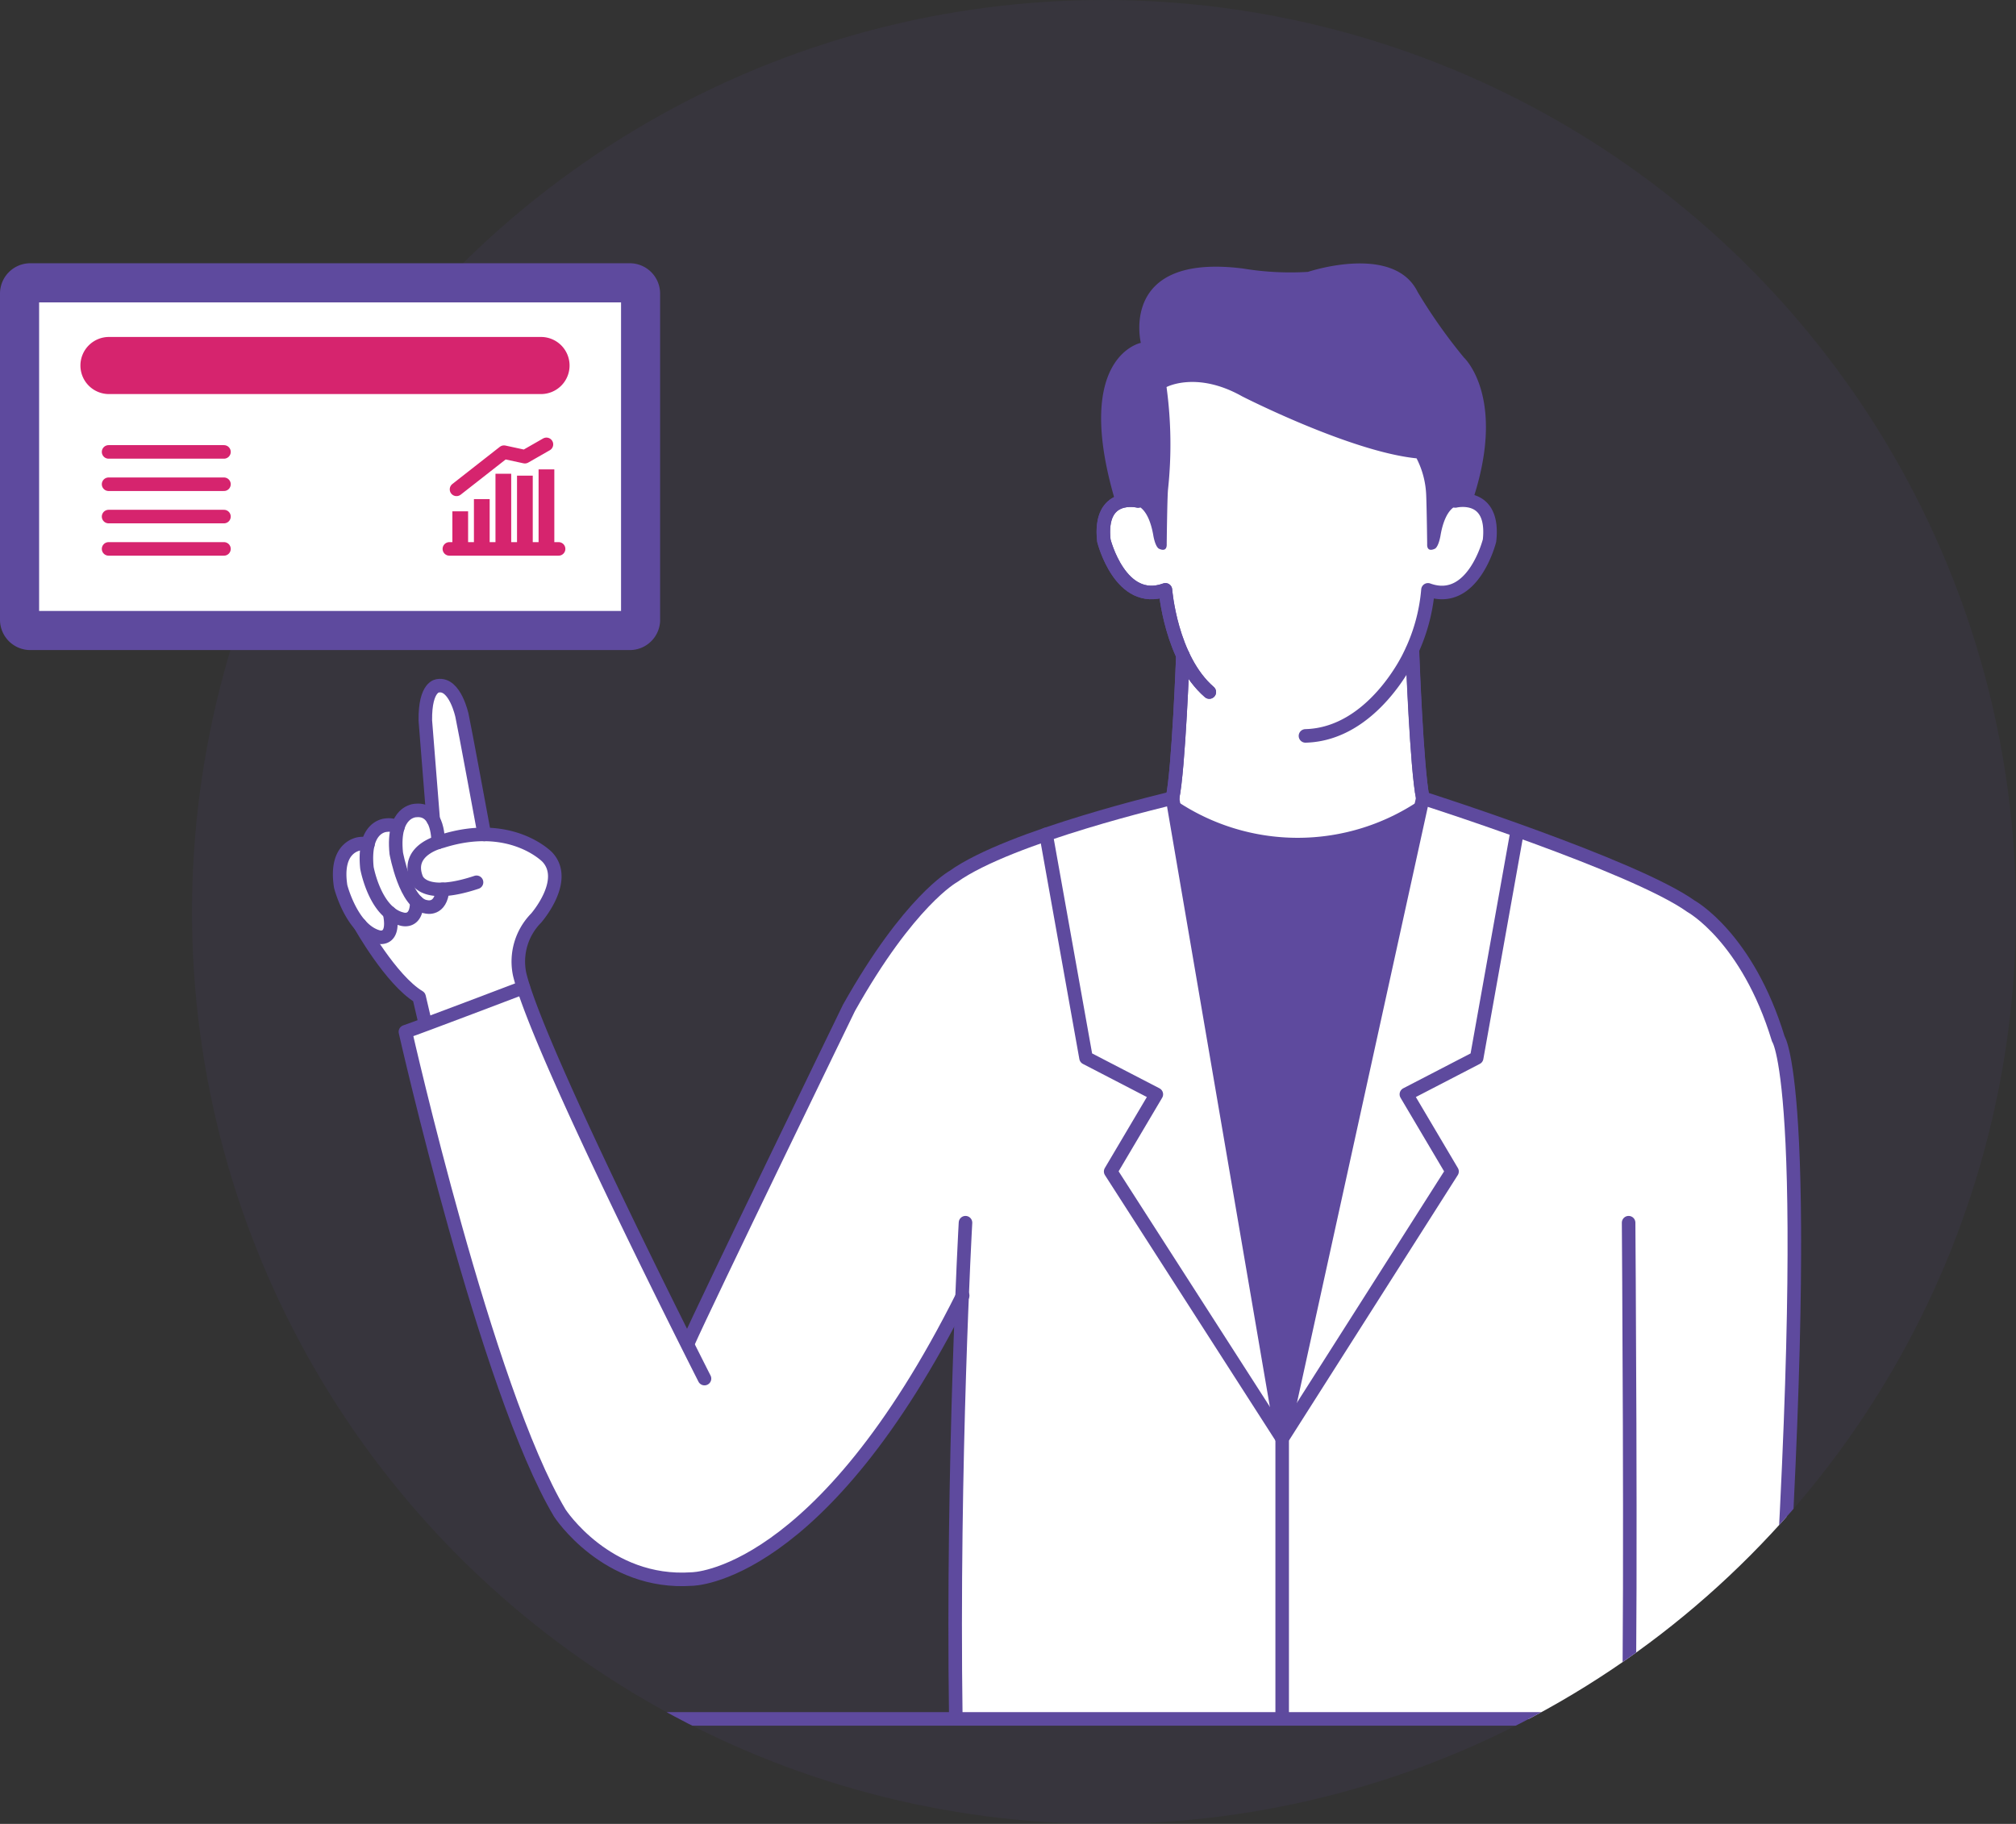 <svg id="image_1" xmlns="http://www.w3.org/2000/svg" xmlns:xlink="http://www.w3.org/1999/xlink" width="223.253" height="201.988" viewBox="0 0 223.253 201.988">
  <rect x="0" y="0" width="223.253" height="201.988" fill="#333333" stroke="none"/>
  <defs>
    <clipPath id="clip-path">
      <ellipse id="Elipse_49" data-name="Elipse 49" cx="100.994" cy="100.994" rx="100.994" ry="100.994"/>
    </clipPath>
  </defs>
  <ellipse id="Elipse_48" data-name="Elipse 48" cx="100.994" cy="100.994" rx="100.994" ry="100.994" transform="translate(21.265 0)" fill="#5e4a9e" opacity="0.1"/>
  <g id="Grupo_722" data-name="Grupo 722" transform="translate(0 29.154)">
    <path id="Caminho_845" data-name="Caminho 845" d="M73.105,81.334a3.356,3.356,0,0,1-3.357,3.358H3.357A3.357,3.357,0,0,1,0,81.334V45.213a3.358,3.358,0,0,1,3.357-3.358h66.39A3.357,3.357,0,0,1,73.1,45.213V81.334Z" transform="translate(0 -41.855)" fill="#5e4a9e"/>
    <rect id="Retângulo_710" data-name="Retângulo 710" width="65.944" height="35.677" transform="translate(3.581 3.581)" fill="#fff" stroke="#5e4a9e" stroke-linecap="round" stroke-linejoin="round" stroke-width="1.5"/>
    <path id="Caminho_846" data-name="Caminho 846" d="M66.954,56.738a3.161,3.161,0,0,1-3.162,3.16H15.947a3.159,3.159,0,0,1-3.16-3.16h0a3.162,3.162,0,0,1,3.16-3.163H63.792a3.164,3.164,0,0,1,3.162,3.163Z" transform="translate(-3.88 -45.412)" fill="#d6246e"/>
    <line id="Linha_154" data-name="Linha 154" x2="12.777" transform="translate(12.025 20.893)" fill="none" stroke="#d6246e" stroke-linecap="round" stroke-linejoin="round" stroke-width="1.5"/>
    <line id="Linha_155" data-name="Linha 155" x2="12.777" transform="translate(12.025 24.473)" fill="none" stroke="#d6246e" stroke-linecap="round" stroke-linejoin="round" stroke-width="1.5"/>
    <line id="Linha_156" data-name="Linha 156" x2="12.777" transform="translate(12.025 28.054)" fill="none" stroke="#d6246e" stroke-linecap="round" stroke-linejoin="round" stroke-width="1.5"/>
    <line id="Linha_157" data-name="Linha 157" x2="12.777" transform="translate(12.025 31.634)" fill="none" stroke="#d6246e" stroke-linecap="round" stroke-linejoin="round" stroke-width="1.5"/>
    <line id="Linha_158" data-name="Linha 158" x2="12.096" transform="translate(49.763 31.634)" fill="none" stroke="#d6246e" stroke-linecap="round" stroke-linejoin="round" stroke-width="1.5"/>
    <rect id="Retângulo_711" data-name="Retângulo 711" width="1.741" height="4.161" transform="translate(50.097 27.473)" fill="#d6246e"/>
    <rect id="Retângulo_712" data-name="Retângulo 712" width="1.743" height="5.515" transform="translate(52.483 26.12)" fill="#d6246e"/>
    <rect id="Retângulo_713" data-name="Retângulo 713" width="1.741" height="8.321" transform="translate(54.87 23.312)" fill="#d6246e"/>
    <rect id="Retângulo_714" data-name="Retângulo 714" width="1.741" height="8.112" transform="translate(57.256 23.522)" fill="#d6246e"/>
    <rect id="Retângulo_715" data-name="Retângulo 715" width="1.743" height="8.806" transform="translate(59.643 22.828)" fill="#d6246e"/>
    <path id="Caminho_847" data-name="Caminho 847" d="M72.58,75.631l5.257-4.117,2.315.5,2.386-1.365" transform="translate(-22.025 -50.592)" fill="none" stroke="#d6246e" stroke-linecap="round" stroke-linejoin="round" stroke-width="1.5"/>
  </g>
  <g id="Grupo_726" data-name="Grupo 726" transform="translate(21.265 0)">
    <g id="Grupo_723" data-name="Grupo 723" clip-path="url(#clip-path)">
      <path id="Caminho_848" data-name="Caminho 848" d="M214.916,144.257s1.165-20.2-14.215-28.4c0,0-17.679-7.456-26.493-10.582l-.972-6.185c-.068-1.011-.3-4.89-.328-9.584a33.858,33.858,0,0,0,2.163-7.025c3.668.111,5.522-3.31,5.522-3.31,1.927-3.811-.508-6.1-.508-6.1A2.96,2.96,0,0,1,178,70.818L175.2,70.43a5.591,5.591,0,0,1,.981-1.464c4.77-4.8-1.385-6.69-1.385-6.69l-4.095,1.853a1.382,1.382,0,0,0-.417-.61,43.508,43.508,0,0,0-4.642-2.923,34.756,34.756,0,0,0-7.244-2.848c-1.524-.288-3.07.159-5.391,0a14.745,14.745,0,0,0-3.223-.1c-2.578.07-2.857-1.933-4.458.1s-2.632,1.611-2.762,4.529.385,7.59.258,8.542a11.559,11.559,0,0,0,0,1.6c-2.379.155-4.412,1.263-4.169,4.7,0,0,.5,6.051,6.3,5.742.671,2.138,1.5,4.545,2.436,6.831-.046,3.236-.29,11.343-1.5,16.39-3,.654-8.013,1.98-16.437,4.592,0,0-8.879,1.7-16.68,14.263,0,0-10.063,20.615-16.847,34.086-.267.383-.508.8-.651,1.028a14.137,14.137,0,0,0-.985,1.815,11.721,11.721,0,0,0-.384,1.144c-.441.863-.855,1.671-1.238,2.413a3.826,3.826,0,0,1-.537-.58,8.062,8.062,0,0,1-.589-.769c-3.351-6.549-7.16-14.611-10.048-20.847-.221-.558-.453-1.114-.71-1.663-.506-1.082-1.1-2.15-1.52-3.265a18.911,18.911,0,0,0-.985-2.083c-.752-1.658-1.225-2.707-1.307-2.894-.076-.254-.163-.508-.264-.754-.218-.528-.456-1.019-.692-1.5a1.637,1.637,0,0,0-.25-.806.912.912,0,0,0-.227-.18,10.764,10.764,0,0,1-.831-2.342c-.343-1.6-1.107-3.2-.888-4.828.43-3.167,3.971-5.418,4.129-8.749.08-1.7-1.44-3.045-2.9-3.6a17.245,17.245,0,0,0-2.246-.7c-.706-.155-1.8.017-2.335-.582a5.426,5.426,0,0,1-.936-2.391c-.147-.889-.32-1.855-.508-2.728-.358-1.668-.133-3.359-.717-4.978a34.391,34.391,0,0,0-1.827-4.8c-1.276-2.28-2.966-.075-3.125,1.546a38.277,38.277,0,0,0,.34,5.508c.072,1.773.564,3.756.314,5.5a2.619,2.619,0,0,0-3.481,1.567c-1.173.071-1.782-.266-2.707.664-.358.36-.559.953-.958,1.27-.548.435-.709.2-1.261.413-2.242.871-1.453,3.625-1.012,5.314.793,3.033,2.7,5.618,4.746,8.068.889,1.064,4.854,4.858,3.948,6.623a3.671,3.671,0,0,0-1.3.628c-.566.43-.454.517-.3,1.282.237,1.181.472,2.393.752,3.568.268,1.128.819,2.189,1.064,3.332.55,2.562.943,5.253,1.721,7.731a35.539,35.539,0,0,1,1.158,3.713,29.072,29.072,0,0,0,1.193,3.788,22.191,22.191,0,0,1,1.076,3.433,5.151,5.151,0,0,0,.467,1.735,30.625,30.625,0,0,0,1.43,6.658c.291,1.1,1.225,1.76,1.762,2.785.042.08.072.16.107.241l.226.713c.167.759.16,1.53.408,2.321a39.6,39.6,0,0,0,1.654,4.163l.226.711a25.384,25.384,0,0,0,2.8,6.383,3.176,3.176,0,0,0,.948,1.458c.027.017.06.03.088.045,3.547,4.677,7.541,5.547,7.541,5.547l.071-.2a12.377,12.377,0,0,0,10.644.2s9.915-3.389,19.349-18.659c0,0,3.6-6.134,6.945-11.792l-.993,34.266h-.068v2.356l-.072,2.494h.072v7.86h91.068v-7.86h.164S216.11,155.184,214.916,144.257Z" transform="translate(-37.68 -17.246)" fill="#fff"/>
    </g>
    <g id="Grupo_725" data-name="Grupo 725" clip-path="url(#clip-path)">
      <path id="Caminho_849" data-name="Caminho 849" d="M179.263,79.609s-4.393-1.06-3.788,4.394c0,0,1.819,7.27,6.817,5.453,0,0,.589,7.628,4.86,11.318" transform="translate(-74.497 -24.132)" fill="none" stroke="#5e4a9e" stroke-linecap="round" stroke-linejoin="round" stroke-width="1.5"/>
      <path id="Caminho_850" data-name="Caminho 850" d="M224.145,79.609s4.393-1.06,3.788,4.394c0,0-1.817,7.27-6.816,5.453a20.135,20.135,0,0,1-2.065,7.332s-4.02,8.65-11.5,8.842" transform="translate(-84.248 -24.132)" fill="none" stroke="#5e4a9e" stroke-linecap="round" stroke-linejoin="round" stroke-width="1.5"/>
      <path id="Caminho_851" data-name="Caminho 851" d="M187.56,104.194s-.469,12.608-1.149,15.811" transform="translate(-77.833 -31.618)" fill="none" stroke="#5e4a9e" stroke-linecap="round" stroke-linejoin="round" stroke-width="1.5"/>
      <path id="Caminho_852" data-name="Caminho 852" d="M224.559,104.194s.469,12.608,1.149,15.811" transform="translate(-89.409 -31.618)" fill="none" stroke="#5e4a9e" stroke-linecap="round" stroke-linejoin="round" stroke-width="1.5"/>
      <path id="Caminho_853" data-name="Caminho 853" d="M179.263,79.609s-4.393-1.06-3.788,4.394c0,0,1.819,7.27,6.817,5.453,0,0,.589,7.628,4.86,11.318" transform="translate(-74.497 -24.132)" fill="none" stroke="#5e4a9e" stroke-linecap="round" stroke-linejoin="round" stroke-width="1.5"/>
      <path id="Caminho_854" data-name="Caminho 854" d="M187.56,104.194s-.469,12.608-1.149,15.811" transform="translate(-77.833 -31.618)" fill="none" stroke="#5e4a9e" stroke-linecap="round" stroke-linejoin="round" stroke-width="1.5"/>
      <path id="Caminho_855" data-name="Caminho 855" d="M224.559,103.388s.469,13.169,1.149,16.374" transform="translate(-89.409 -31.374)" fill="none" stroke="#5e4a9e" stroke-linecap="round" stroke-linejoin="round" stroke-width="1.5"/>
      <line id="Linha_159" data-name="Linha 159" x2="204.961" transform="translate(23.629 190.361)" fill="none" stroke="#5e4a9e" stroke-linecap="round" stroke-linejoin="round" stroke-width="1.5"/>
      <path id="Caminho_856" data-name="Caminho 856" d="M215.25,52.317a59,59,0,0,1-5.136-7.277c-2.657-5.412-12.147-2.221-12.147-2.221a32.11,32.11,0,0,1-7.172-.368C177,40.7,179.462,50.679,179.462,50.679s-7.681,1.51-2.744,17.82a3.447,3.447,0,0,1,2.632-.224l-.424.414s1.326.085,1.9,3.22c0,0,.17,1.21.6,1.545,0,0,.954.557.9-.522,0,0,.058-5.15.143-5.989v-.006a46.914,46.914,0,0,0-.162-11.363s3.35-1.8,8.372,1.03c0,0,11.984,6.123,19.316,6.865a9.716,9.716,0,0,1,1.068,4.108c.065,1.627.107,5.355.107,5.355-.059,1.08.9.522.9.522.423-.334.595-1.545.595-1.545.571-3.135,1.9-3.22,1.9-3.22l-.6-.586a1.112,1.112,0,0,1,.261-.15c.3-.013.592-.023.866-.02a1.8,1.8,0,0,1,.391.17c.016-.049.024-.1.041-.151a2.688,2.688,0,0,1,.538.08l.154.071C219.995,56.7,215.25,52.317,215.25,52.317Z" transform="translate(-74.389 -12.71)" fill="#5e4a9e"/>
      <path id="Caminho_857" data-name="Caminho 857" d="M163.02,126.895s-17.973,4.184-24.27,8.682c0,0-4.89,2.68-11.556,14.544,0,0-15.88,32.7-17.861,37.192" transform="translate(-54.443 -38.507)" fill="none" stroke="#5e4a9e" stroke-linecap="round" stroke-linejoin="round" stroke-width="1.5"/>
      <path id="Caminho_858" data-name="Caminho 858" d="M226.209,126.895s23.407,7.479,29.7,11.977c0,0,6.24,3.428,9.667,14.689,0,0,4.281,5.8-.445,75.306" transform="translate(-89.91 -38.507)" fill="none" stroke="#5e4a9e" stroke-linecap="round" stroke-linejoin="round" stroke-width="1.5"/>
      <g id="Grupo_724" data-name="Grupo 724" transform="translate(16.349 75.929)">
        <path id="Caminho_859" data-name="Caminho 859" d="M98,192.929s-18.462-36.317-20.473-44.783a6.862,6.862,0,0,1,1.826-6.212s3.667-4.172,1.238-6.761c0,0-4.024-4.182-11.675-1.744,0,0-4.027.876-2.839,4.057,0,0,.616,2.5,6.678.482" transform="translate(-57.598 -116.187)" fill="none" stroke="#5e4a9e" stroke-linecap="round" stroke-linejoin="round" stroke-width="1.5"/>
        <path id="Caminho_860" data-name="Caminho 860" d="M74.153,125.488s-2.269-12.3-2.476-13.177c0,0-.765-3.591-2.645-3.285,0,0-1.459-.019-1.413,3.843l.871,10.964" transform="translate(-58.132 -109.007)" fill="none" stroke="#5e4a9e" stroke-linecap="round" stroke-linejoin="round" stroke-width="1.5"/>
        <path id="Caminho_861" data-name="Caminho 861" d="M67.6,132.39s.155-3.814-2.484-3.534c0,0-2.628.033-2.145,4.734,0,0,1.034,5.673,3.34,5.935,0,0,1.6.446,1.793-1.94" transform="translate(-56.703 -115.026)" fill="none" stroke="#5e4a9e" stroke-linecap="round" stroke-linejoin="round" stroke-width="1.5"/>
        <path id="Caminho_862" data-name="Caminho 862" d="M61.727,131.445a1.916,1.916,0,0,0-1.268-.257s-2.628.034-2.147,4.733c0,0,.887,4.932,3.85,5.659,0,0,1.669.581,1.665-1.9" transform="translate(-55.291 -115.734)" fill="none" stroke="#5e4a9e" stroke-linecap="round" stroke-linejoin="round" stroke-width="1.5"/>
        <path id="Caminho_863" data-name="Caminho 863" d="M57.13,134.213a2.083,2.083,0,0,0-.869-.073s-2.856.2-2.148,4.732c0,0,1.238,4.881,4.231,5.609,0,0,1.857.463,1.173-2.713" transform="translate(-54 -116.63)" fill="none" stroke="#5e4a9e" stroke-linecap="round" stroke-linejoin="round" stroke-width="1.5"/>
      </g>
      <path id="Caminho_864" data-name="Caminho 864" d="M57.223,147.007s3.423,6.131,6.554,8.014c0,0,.218.946.6,2.567" transform="translate(-38.63 -44.61)" fill="none" stroke="#5e4a9e" stroke-linecap="round" stroke-linejoin="round" stroke-width="1.5"/>
      <path id="Caminho_865" data-name="Caminho 865" d="M77.506,157.013s-11.56,4.4-13.053,4.9c0,0,8.968,39.685,17.1,53.3,0,0,5.171,7.97,14.623,7.305,0,0,14.276.024,29.99-31.391" transform="translate(-40.824 -47.647)" fill="none" stroke="#5e4a9e" stroke-linecap="round" stroke-linejoin="round" stroke-width="1.5"/>
      <path id="Caminho_866" data-name="Caminho 866" d="M186.41,126.895l12.146,70.921,15.575-70.921" transform="translate(-77.833 -38.507)" fill="none" stroke="#5e4a9e" stroke-linecap="round" stroke-linejoin="round" stroke-width="1.5"/>
      <path id="Caminho_867" data-name="Caminho 867" d="M166.314,132.666l4.422,24.749,7.786,4.033-5.058,8.546,18.995,29.574" transform="translate(-71.734 -40.258)" fill="none" stroke="#5e4a9e" stroke-linecap="round" stroke-linejoin="round" stroke-width="1.5"/>
      <path id="Caminho_868" data-name="Caminho 868" d="M229.81,132.666l-4.424,24.749-7.785,4.033,5.058,8.546-18.811,29.574V230" transform="translate(-83.124 -40.258)" fill="none" stroke="#5e4a9e" stroke-linecap="round" stroke-linejoin="round" stroke-width="1.5"/>
      <path id="Caminho_869" data-name="Caminho 869" d="M186.41,126.895a24.054,24.054,0,0,0,27.722,0s-15.452,70.718-15.575,70.248S186.41,126.895,186.41,126.895Z" transform="translate(-77.833 -38.507)" fill="#5e4a9e"/>
      <path id="Caminho_870" data-name="Caminho 870" d="M153.574,199.8" transform="translate(-67.868 -60.631)" fill="#5e4a9e"/>
      <path id="Caminho_871" data-name="Caminho 871" d="M153,194.4s-1.48,26.451-1.071,54.951" transform="translate(-67.346 -58.993)" fill="none" stroke="#5e4a9e" stroke-linecap="round" stroke-linejoin="round" stroke-width="1.5"/>
      <path id="Caminho_872" data-name="Caminho 872" d="M258.928,194.4s.3,40.924,0,54.951" transform="translate(-99.839 -58.993)" fill="none" stroke="#5e4a9e" stroke-linecap="round" stroke-linejoin="round" stroke-width="1.5"/>
    </g>
  </g>
</svg>
